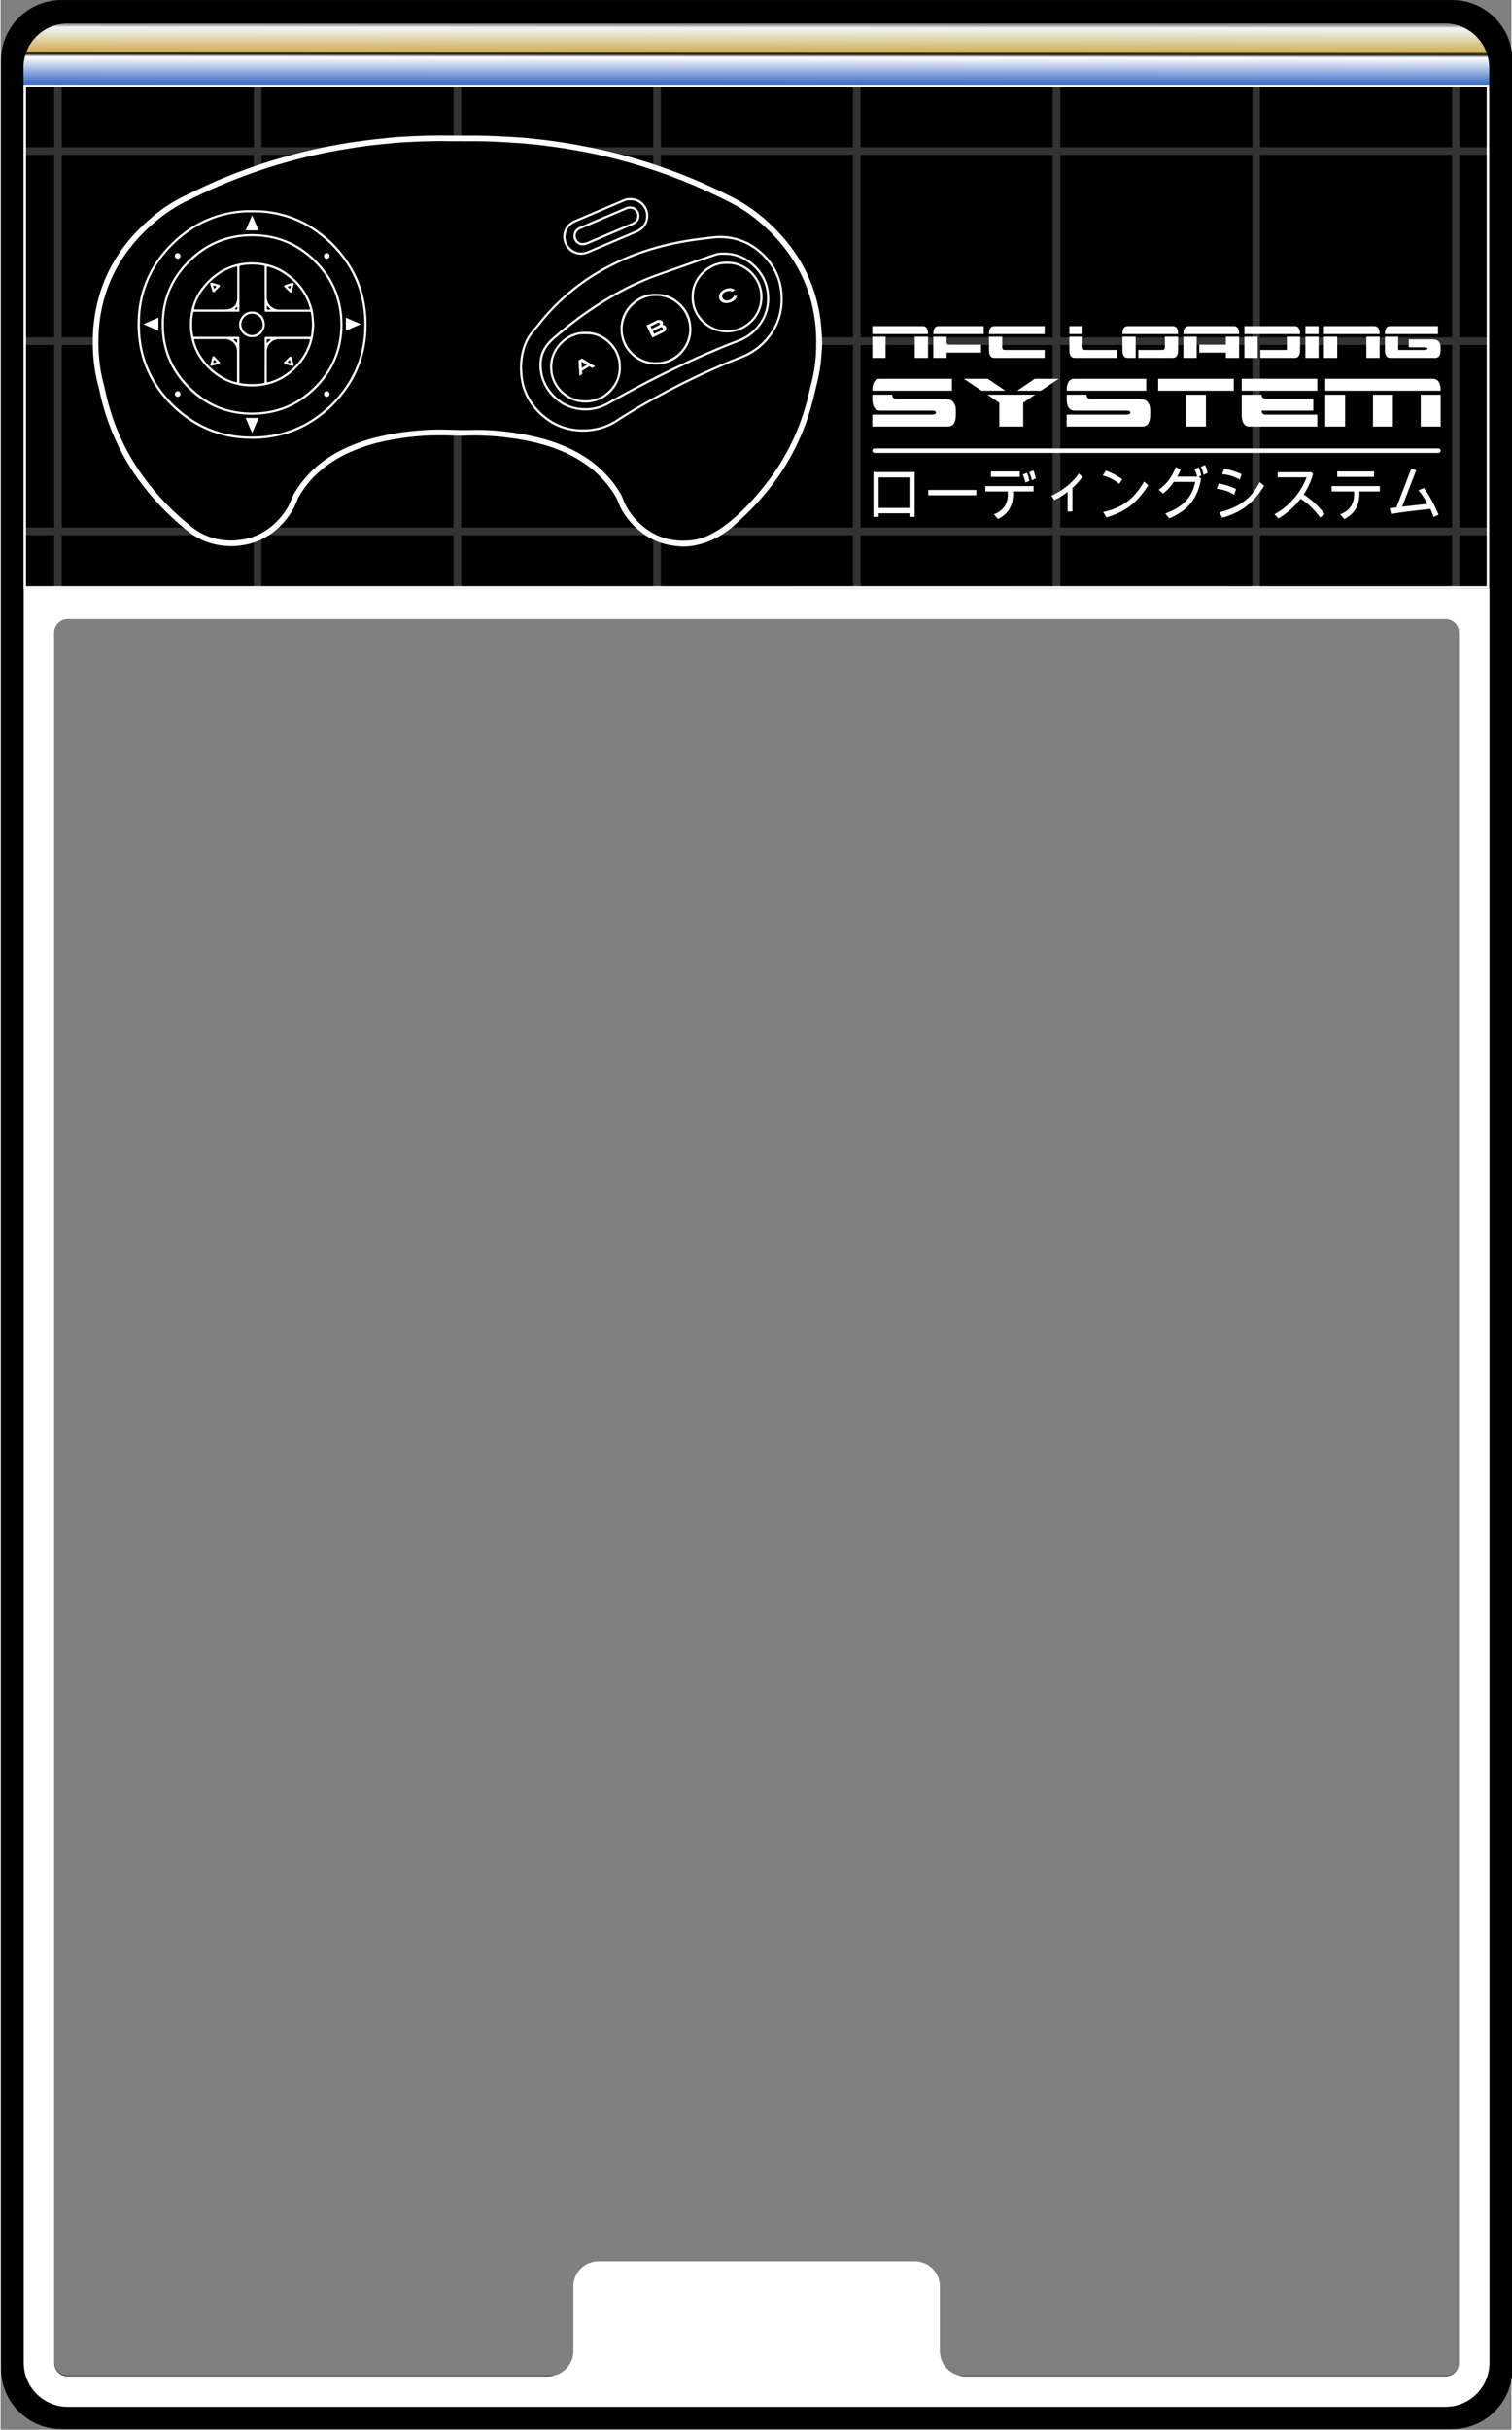 <?xml version="1.0" encoding="UTF-8" standalone="no"?>
<svg version="1.1" id="svg1" width="619" height="994" viewBox="0 0 197.904 318.048"
  xmlns:xlink="http://www.w3.org/1999/xlink" xmlns="http://www.w3.org/2000/svg" xmlns:svg="http://www.w3.org/2000/svg">
  <rect x="0" y="0" width="197.904" height="318.048" fill="#808080" stroke="none"/>
  <defs id="defs1">
    <linearGradient id="linearGradient2" x1="99.806" y1="311.868" x2="99.853" y2="298.581"
      gradientUnits="userSpaceOnUse">
      <stop style="stop-opacity:1;stop-color:#4875cb" offset="0" id="stop6" />
      <stop style="stop-opacity:1;stop-color:#ffffff" offset="0.431" id="stop7" />
      <stop style="stop-opacity:1;stop-color:#100f09" offset="0.487" id="stop8" />
      <stop style="stop-opacity:1;stop-color:#d2b059" offset="0.533" id="stop9" />
      <stop style="stop-opacity:1;stop-color:#eef7f7" offset="0.945" id="stop10" />
      <stop style="stop-opacity:1;stop-color:#8d8987" offset="1" id="stop11" />
    </linearGradient>
    <linearGradient xlink:href="#linearGradient11" id="linearGradient5" x1="59.654" y1="230.55" x2="59.658"
      y2="236.188" gradientUnits="userSpaceOnUse">
      <stop style="stop-opacity:1;stop-color:#4875cb" offset="0" id="stop6" />
      <stop style="stop-opacity:1;stop-color:#ffffff" offset="0.431" id="stop7" />
      <stop style="stop-opacity:1;stop-color:#100f09" offset="0.487" id="stop8" />
      <stop style="stop-opacity:1;stop-color:#d2b059" offset="0.533" id="stop9" />
      <stop style="stop-opacity:1;stop-color:#eef7f7" offset="0.945" id="stop10" />
      <stop style="stop-opacity:1;stop-color:#8d8987" offset="1" id="stop11" />
    </linearGradient>
  </defs>
  <path id="path1" style="fill:#000000;fill-rule:evenodd;stroke:none"
    d="M -142.595 5.941 C -145.874 5.941 -148.536 3.279 -148.536 -6.2250002e-06 L -148.536 -226.652 C -148.536 -229.931 -145.874 -232.595 -142.595 -232.595 L -5.941 -232.595 C -2.662 -232.595 0.001 -229.931 0.001 -226.652 L 0.001 -6.2250002e-06 C 0.001 3.279 -2.662 5.941 -5.941 5.941 L -142.595 5.941 z M -141.965 -54.785 L -6.571 -54.785 C -5.842 -54.785 -5.249 -55.375 -5.249 -56.105 L -5.249 -226.024 C -5.249 -226.754 -5.842 -227.345 -6.571 -227.345 L -141.965 -227.345 C -142.695 -227.345 -143.286 -226.754 -143.286 -226.024 L -143.286 -56.105 C -143.286 -55.375 -142.695 -54.785 -141.965 -54.785 z "
    transform="matrix(1.333,0,0,-1.333,198.048,7.922)" />
  <path id="path5"
    d="m 0,0 h 47.305 c 0.729,0 1.321,0.591 1.321,1.321 v 169.918 c 0,0.73 -0.592,1.321 -1.321,1.321 H -88.089 c -0.73,0 -1.321,-0.591 -1.321,-1.321 V 1.321 C -89.41,0.591 -88.819,0 -88.089,0 h 47.304 c 1.323,0.045 2.383,1.133 2.383,2.466 v 6.347 c 0,1.364 1.105,2.47 2.469,2.47 H -4.85 c 1.363,0 2.468,-1.105 2.468,-2.468 V 2.466 C -2.382,1.133 -1.322,0.045 0,0 M 51.626,1.321 C 51.626,-1.064 49.689,-3 47.305,-3 H -88.089 c -2.385,0 -4.321,1.936 -4.321,4.321 V 175.56 l 144.036,-0.027 z"
    style="fill:#ffffff;fill-rule:evenodd;stroke:none" transform="matrix(1.333,0,0,-1.333,126.214,311.048)" />
  <path id="gradient_bnd"
    d="m 6.58,236.286 c -2.39,0 -4.33,-1.94 -4.33,-4.33 v 0 -1.674 h 144.036 v 1.674 c 0,2.39 -1.94,4.33 -4.33,4.33 v 0 z"
    transform="matrix(1.333,0,0,-1.333,0,318.048)"
    style="fill:url(#linearGradient5);stroke:none;fill-opacity:1" />
  <path id="grid" style="fill:#333333;fill-rule:nonzero;stroke:none"
    transform="matrix(1.333,0,0,-1.333,0,318.048)"
    d="M 146.286,186.041 H 2.25 v 0.75 h 144.036 z m 0,18.674 H 2.25 v 0.75 h 144.036 z m 0,18.673 H 2.25 v 0.75 h 144.036 z m -2.903,-42.606 h -0.75 v 49.501 h 0.75 z m -19.624,0 h -0.75 v 49.501 h 0.75 z m -19.624,0 h -0.75 v 49.501 h 0.75 z m -19.625,0 h -0.75 v 49.501 h 0.75 z m -19.624,0 h -0.75 v 49.501 h 0.75 z m -19.624,0 h -0.75 v 49.501 h 0.75 z m -19.625,0 h -0.75 v 49.501 h 0.75 z m -19.624,0 h -0.75 v 49.501 h 0.75 z" />
  <path id="path34" d="M 146.286,230.282 H 2.25 v -49.501 h 144.036 z m -0.25,-49.25 H 2.5 v 49.001 h 143.536 z"
    style="fill:#ffffff;fill-rule:nonzero;stroke:none" transform="matrix(1.333,0,0,-1.333,0,318.048)" />
  <path
    d="m 0,0 v 0.002 c -0.059,0 -0.119,-0.001 -0.178,0.001 -0.853,0.023 -1.706,0.003 -2.559,-0.021 -0.152,-0.004 -0.304,-0.009 -0.455,-0.016 -0.423,-0.02 -0.846,-0.039 -1.268,-0.061 -0.277,-0.015 -0.555,-0.029 -0.831,-0.052 -0.349,-0.029 -0.698,-0.067 -1.046,-0.101 -0.441,-0.044 -0.882,-0.081 -1.322,-0.134 -0.59,-0.072 -1.18,-0.146 -1.768,-0.237 -0.763,-0.12 -1.525,-0.253 -2.286,-0.39 -0.968,-0.174 -1.929,-0.391 -2.885,-0.626 -0.866,-0.213 -1.724,-0.455 -2.578,-0.71 -1.343,-0.4 -2.666,-0.859 -3.972,-1.365 -1.171,-0.453 -2.325,-0.948 -3.458,-1.487 -0.454,-0.216 -0.904,-0.439 -1.357,-0.655 -1,-0.479 -1.93,-1.069 -2.799,-1.756 -0.592,-0.468 -1.149,-0.974 -1.679,-1.512 -0.828,-0.842 -1.56,-1.759 -2.183,-2.763 -0.567,-0.913 -1.029,-1.875 -1.378,-2.893 -0.404,-1.181 -0.658,-2.395 -0.762,-3.637 -0.09,-1.076 -0.087,-2.152 0.021,-3.228 0.082,-0.823 0.22,-1.636 0.441,-2.435 0.049,-0.178 0.09,-0.358 0.128,-0.539 0.315,-1.491 0.763,-2.941 1.368,-4.34 0.612,-1.419 1.36,-2.761 2.259,-4.019 0.742,-1.041 1.557,-2.021 2.446,-2.939 0.492,-0.509 1.005,-0.995 1.542,-1.456 0.356,-0.306 0.71,-0.615 1.082,-0.901 0.956,-0.738 2.044,-1.145 3.247,-1.249 0.503,-0.044 1.003,-0.032 1.504,0.034 0.414,0.056 0.821,0.135 1.217,0.269 0.792,0.269 1.5,0.683 2.129,1.235 0.877,0.769 1.538,1.686 1.933,2.788 0.033,0.093 0.077,0.183 0.125,0.269 0.07,0.127 0.147,0.251 0.225,0.374 0.627,0.984 1.391,1.844 2.306,2.571 0.802,0.637 1.675,1.156 2.607,1.575 1.039,0.468 2.112,0.837 3.227,1.079 0.316,0.069 0.632,0.14 0.949,0.202 0.545,0.105 1.093,0.195 1.645,0.257 0.44,0.049 0.88,0.096 1.321,0.134 0.323,0.027 0.647,0.042 0.971,0.057 0.64,0.029 1.282,0.028 1.923,0.003 0.33,-0.013 0.66,-0.032 0.991,-0.032 0.608,-10e-4 1.216,0.019 1.824,0.017 0.907,-0.003 1.811,-0.061 2.71,-0.171 0.847,-0.104 1.688,-0.242 2.522,-0.422 0.86,-0.185 1.705,-0.424 2.528,-0.734 1.157,-0.435 2.249,-0.99 3.245,-1.726 0.684,-0.505 1.299,-1.084 1.848,-1.732 0.385,-0.456 0.721,-0.946 1.021,-1.461 0.06,-0.102 0.11,-0.211 0.151,-0.322 0.124,-0.335 0.264,-0.662 0.444,-0.972 0.499,-0.859 1.156,-1.574 1.955,-2.161 0.958,-0.704 2.037,-1.083 3.219,-1.16 0.541,-0.036 1.082,-0.019 1.621,0.068 0.979,0.156 1.866,0.524 2.666,1.105 0.402,0.292 0.768,0.627 1.141,0.954 1.061,0.929 2.057,1.922 2.948,3.018 0.459,0.565 0.901,1.142 1.31,1.744 0.692,1.019 1.29,2.092 1.807,3.209 0.621,1.342 1.098,2.733 1.445,4.169 0.087,0.36 0.157,0.724 0.253,1.081 0.322,1.206 0.508,2.431 0.538,3.678 0.021,0.88 0.004,1.758 -0.112,2.633 -0.084,0.636 -0.195,1.265 -0.349,1.889 -0.387,1.56 -1.026,3.01 -1.9,4.358 -0.505,0.778 -1.078,1.503 -1.709,2.183 -0.509,0.548 -1.05,1.062 -1.624,1.542 -0.452,0.378 -0.923,0.729 -1.414,1.054 -0.59,0.392 -1.21,0.73 -1.845,1.044 -1.381,0.682 -2.78,1.325 -4.211,1.894 -0.817,0.324 -1.637,0.639 -2.47,0.92 -0.525,0.178 -1.053,0.35 -1.582,0.517 -0.989,0.313 -1.989,0.586 -2.995,0.839 -0.942,0.237 -1.89,0.448 -2.846,0.622 -0.643,0.118 -1.287,0.234 -1.933,0.335 -0.627,0.098 -1.256,0.18 -1.885,0.261 -0.439,0.056 -0.88,0.1 -1.32,0.144 -0.342,0.035 -0.685,0.066 -1.027,0.09 C 6.269,-0.157 5.722,-0.125 5.174,-0.09 5.062,-0.083 4.95,-0.079 4.838,-0.074 4.455,-0.055 4.072,-0.033 3.689,-0.019 3.378,-0.008 3.067,-0.005 2.757,-0.003 2.234,0 1.712,-0.001 1.19,0 0.793,0 0.397,0 0,0"
    style="fill:#010001;fill-rule:nonzero;stroke:none" transform="matrix(1.333,0,0,-1.333,59.012,18.25)"
    id="padbg" />
  <path id="padoutline" style="fill:#fffffe;fill-rule:nonzero;stroke:none"
    transform="matrix(1.333,0,0,-1.333,62.451,56.275)"
    d="m 0,0 h 0.089 c 0.904,-0.003 1.823,-0.061 2.73,-0.172 0.879,-0.108 1.733,-0.251 2.536,-0.425 0.918,-0.197 1.753,-0.44 2.553,-0.74 1.261,-0.475 2.336,-1.047 3.285,-1.749 0.686,-0.507 1.318,-1.099 1.876,-1.759 0.374,-0.442 0.714,-0.927 1.039,-1.484 0.061,-0.106 0.116,-0.223 0.163,-0.348 0.141,-0.382 0.278,-0.682 0.432,-0.947 0.475,-0.817 1.117,-1.527 1.908,-2.109 0.915,-0.673 1.969,-1.052 3.131,-1.128 0.559,-0.038 1.076,-0.016 1.584,0.066 2.516,0.401 5.13,3.146 6.651,5.017 0.52,0.641 0.933,1.192 1.301,1.732 0.665,0.98 1.269,2.052 1.793,3.186 0.604,1.304 1.086,2.696 1.435,4.138 0.035,0.147 0.068,0.295 0.101,0.443 0.047,0.215 0.095,0.429 0.153,0.641 0.325,1.217 0.504,2.441 0.532,3.639 0.023,1.029 -0.012,1.856 -0.111,2.606 -0.091,0.688 -0.203,1.3 -0.345,1.871 -0.376,1.515 -1.008,2.964 -1.879,4.307 -0.483,0.746 -1.052,1.472 -1.69,2.16 -0.502,0.541 -1.043,1.055 -1.609,1.529 -0.44,0.367 -0.91,0.718 -1.399,1.042 -0.525,0.348 -1.105,0.676 -1.827,1.033 -1.525,0.754 -2.899,1.371 -4.198,1.888 -0.674,0.268 -1.562,0.614 -2.461,0.918 -0.525,0.178 -1.051,0.349 -1.58,0.515 -0.885,0.281 -1.862,0.554 -2.985,0.837 -0.994,0.25 -1.921,0.453 -2.835,0.62 -0.642,0.117 -1.284,0.233 -1.929,0.334 -0.625,0.097 -1.253,0.18 -1.881,0.26 -0.418,0.054 -0.84,0.096 -1.26,0.139 l -0.055,0.005 c -0.34,0.034 -0.682,0.065 -1.022,0.089 -0.437,0.032 -0.873,0.059 -1.31,0.086 l -1.02,0.054 c -0.264,0.014 -0.528,0.028 -0.792,0.038 -0.309,0.011 -0.619,0.013 -0.927,0.015 -0.365,0.003 -0.731,0.003 -1.096,0.003 l -1.843,0.004 c -0.841,0.024 -1.685,0.003 -2.55,-0.021 -0.15,-0.004 -0.301,-0.009 -0.452,-0.016 -0.422,-0.02 -0.844,-0.039 -1.266,-0.061 L -7.105,28.252 C -7.356,28.239 -7.606,28.226 -7.856,28.205 -8.11,28.184 -8.363,28.158 -8.617,28.132 l -0.656,-0.065 c -0.315,-0.029 -0.63,-0.059 -0.945,-0.097 -0.567,-0.069 -1.171,-0.144 -1.762,-0.237 -0.762,-0.119 -1.522,-0.252 -2.282,-0.388 -0.861,-0.156 -1.774,-0.354 -2.875,-0.625 -0.772,-0.19 -1.589,-0.415 -2.571,-0.707 -1.279,-0.382 -2.611,-0.839 -3.959,-1.361 -1.184,-0.459 -2.344,-0.958 -3.446,-1.483 -0.254,-0.12 -0.507,-0.243 -0.76,-0.366 l -0.596,-0.288 c -0.961,-0.46 -1.892,-1.044 -2.767,-1.736 -0.569,-0.45 -1.128,-0.954 -1.663,-1.498 -0.835,-0.848 -1.562,-1.768 -2.161,-2.734 -0.566,-0.912 -1.024,-1.874 -1.361,-2.859 -0.398,-1.161 -0.652,-2.371 -0.755,-3.597 -0.09,-1.079 -0.083,-2.155 0.021,-3.196 0.088,-0.874 0.23,-1.662 0.436,-2.407 0.05,-0.182 0.093,-0.365 0.131,-0.55 0.318,-1.509 0.775,-2.959 1.357,-4.308 0.615,-1.424 1.37,-2.766 2.241,-3.988 0.738,-1.033 1.555,-2.015 2.43,-2.919 0.496,-0.513 1.012,-0.999 1.532,-1.446 l 0.126,-0.108 c 0.307,-0.264 0.625,-0.537 0.948,-0.787 0.913,-0.704 1.976,-1.112 3.16,-1.215 0.487,-0.043 0.98,-0.032 1.466,0.034 0.465,0.062 0.842,0.145 1.185,0.261 0.76,0.258 1.457,0.663 2.073,1.203 0.881,0.772 1.516,1.686 1.886,2.717 0.036,0.102 0.083,0.201 0.136,0.295 0.072,0.13 0.15,0.257 0.23,0.382 0.643,1.009 1.431,1.888 2.343,2.613 0.787,0.624 1.676,1.161 2.643,1.597 1.087,0.489 2.184,0.856 3.26,1.089 l 0.202,0.044 c 0.25,0.056 0.5,0.111 0.752,0.159 0.617,0.119 1.159,0.204 1.658,0.259 0.441,0.05 0.883,0.096 1.325,0.134 0.325,0.028 0.651,0.043 0.977,0.058 0.624,0.027 1.275,0.03 1.937,0.003 l 0.244,-0.01 C -1.941,-0.02 -1.405,-0.018 -0.871,-0.009 -0.581,-0.004 -0.291,0 0,0 m 20.225,-11.457 c -0.09,0 -0.18,0.004 -0.271,0.012 -0.462,0.043 -1.006,0.105 -1.532,0.243 -0.859,0.226 -1.644,0.617 -2.335,1.163 -0.605,0.479 -1.128,1.032 -1.554,1.643 -0.303,0.435 -0.528,0.858 -0.688,1.296 -0.14,0.383 -0.352,0.725 -0.542,1.01 -0.467,0.701 -1.033,1.354 -1.683,1.941 -0.457,0.412 -0.978,0.799 -1.549,1.15 -1.085,0.668 -2.282,1.183 -3.66,1.575 -0.739,0.21 -1.511,0.38 -2.36,0.52 -0.245,0.04 -0.49,0.071 -0.736,0.101 -0.186,0.023 -0.372,0.046 -0.558,0.074 -0.511,0.075 -1.022,0.109 -1.545,0.14 -0.747,0.045 -1.436,0.056 -2.106,0.04 l -0.255,-0.01 c -0.127,-0.005 -0.254,-0.011 -0.381,-0.013 -0.196,-0.001 -0.388,0 -0.582,0.006 -0.12,0.003 -0.241,0.007 -0.361,0.013 -0.183,0.007 -0.365,0.014 -0.548,0.016 l -0.077,0.001 c -0.512,0.003 -1.027,0.007 -1.543,-0.006 -0.375,-0.011 -0.787,-0.038 -1.295,-0.083 -0.558,-0.051 -0.986,-0.1 -1.389,-0.159 -0.539,-0.078 -1.075,-0.171 -1.593,-0.273 -0.706,-0.141 -1.345,-0.306 -1.955,-0.506 -1.256,-0.413 -2.231,-0.848 -3.069,-1.368 -0.928,-0.575 -1.68,-1.184 -2.3,-1.862 -0.535,-0.585 -0.966,-1.169 -1.316,-1.785 -0.051,-0.09 -0.091,-0.187 -0.129,-0.284 -0.152,-0.389 -0.367,-0.895 -0.681,-1.36 -0.678,-1.005 -1.462,-1.756 -2.395,-2.297 -0.715,-0.413 -1.499,-0.684 -2.331,-0.806 -0.472,-0.069 -0.889,-0.099 -1.274,-0.084 -1.49,0.045 -2.802,0.492 -3.899,1.326 -0.252,0.191 -0.513,0.403 -0.823,0.667 -0.729,0.623 -1.348,1.202 -1.895,1.771 -0.849,0.884 -1.632,1.821 -2.329,2.784 -1.16,1.603 -2.111,3.381 -2.827,5.285 -0.438,1.162 -0.783,2.361 -1.025,3.564 -0.025,0.127 -0.06,0.253 -0.095,0.378 l -0.055,0.209 c -0.157,0.618 -0.274,1.262 -0.358,1.969 -0.082,0.691 -0.12,1.375 -0.114,2.034 -0.006,0.621 0.019,1.198 0.078,1.764 0.102,0.975 0.272,1.868 0.518,2.732 0.311,1.091 0.731,2.119 1.246,3.056 0.544,0.987 1.186,1.909 1.911,2.741 0.549,0.63 1.167,1.242 1.888,1.871 0.754,0.658 1.569,1.242 2.424,1.736 0.317,0.183 0.626,0.347 0.921,0.49 0.786,0.381 1.572,0.761 2.365,1.124 1.13,0.518 2.39,1.028 3.853,1.557 1.094,0.396 2.169,0.745 3.196,1.037 l 0.17,0.049 c 0.421,0.119 0.842,0.239 1.265,0.349 1.203,0.313 2.28,0.56 3.294,0.754 0.741,0.143 1.72,0.325 2.724,0.466 0.634,0.089 1.268,0.164 1.904,0.24 l 0.125,0.015 c 0.441,0.052 0.883,0.098 1.325,0.14 0.384,0.035 0.768,0.069 1.152,0.091 1.814,0.106 3.477,0.147 5.087,0.116 0.381,-0.008 0.759,-0.005 1.139,-0.002 0.347,0.002 0.695,0.005 1.042,0.001 0.741,-0.01 1.47,-0.031 2.166,-0.061 0.711,-0.031 1.471,-0.075 2.32,-0.134 0.379,-0.027 0.758,-0.067 1.135,-0.108 L 5.752,28.571 C 6.121,28.532 6.49,28.489 6.858,28.443 7.187,28.402 7.517,28.359 7.845,28.309 L 8.179,28.257 C 8.703,28.176 9.226,28.095 9.748,28 c 0.709,-0.129 1.42,-0.275 2.084,-0.415 0.845,-0.177 1.738,-0.397 2.895,-0.713 0.964,-0.264 1.952,-0.568 3.02,-0.93 1.196,-0.404 2.416,-0.867 3.623,-1.374 0.991,-0.416 2.042,-0.9 3.214,-1.478 0.51,-0.252 1.176,-0.593 1.82,-1.006 0.697,-0.446 1.382,-0.968 2.038,-1.552 0.72,-0.641 1.394,-1.346 2.002,-2.097 1.055,-1.301 1.879,-2.74 2.45,-4.278 0.384,-1.039 0.653,-2.109 0.799,-3.181 0.076,-0.546 0.12,-1.002 0.141,-1.435 0.005,-0.093 0.013,-0.187 0.02,-0.28 C 33.86,9.191 33.866,9.12 33.871,9.049 33.893,8.744 33.892,8.425 33.868,8.077 L 33.86,7.966 C 33.82,7.396 33.779,6.808 33.698,6.229 33.619,5.663 33.5,5.071 33.325,4.367 33.274,4.162 33.226,3.957 33.177,3.751 33.128,3.546 33.078,3.34 33.027,3.134 32.715,1.863 32.351,0.741 31.913,-0.299 31.49,-1.304 31.048,-2.199 30.561,-3.035 29.851,-4.253 29.009,-5.433 28.06,-6.541 27.337,-7.383 26.549,-8.189 25.715,-8.935 l -0.052,-0.047 c -1.236,-1.229 -2.666,-2.065 -4.389,-2.38 l -0.169,-0.024 c -0.15,-0.022 -0.3,-0.043 -0.452,-0.053 -0.144,-0.009 -0.286,-0.018 -0.428,-0.018 M -14.518,3.522 c 0,-0.153 -0.124,-0.278 -0.278,-0.278 -0.153,0 -0.277,0.125 -0.277,0.278 0,0.153 0.124,0.278 0.277,0.278 0.154,0 0.278,-0.125 0.278,-0.278 m -14.652,0 c 0,-0.153 -0.124,-0.278 -0.278,-0.278 -0.153,0 -0.277,0.125 -0.277,0.278 0,0.153 0.124,0.278 0.277,0.278 0.154,0 0.278,-0.125 0.278,-0.278 M -14.518,17.087 c 0,-0.153 -0.124,-0.278 -0.278,-0.278 -0.153,0 -0.277,0.125 -0.277,0.278 0,0.153 0.124,0.278 0.277,0.278 0.154,0 0.278,-0.125 0.278,-0.278 m -14.652,0 c 0,-0.153 -0.124,-0.278 -0.278,-0.278 -0.153,0 -0.277,0.125 -0.277,0.278 0,0.153 0.124,0.278 0.277,0.278 0.154,0 0.278,-0.125 0.278,-0.278 m -3.651,-6.702 1.482,-0.642 V 11.027 Z m 21.381,0 -1.482,0.642 V 9.743 Z m -10.691,-10.691 0.642,1.482 h -1.284 z m 0,21.381 -0.642,-1.482 h 1.284 z M 23.785,12.87 c -0.067,0.182 -0.051,0.359 0.049,0.531 0.114,0.198 0.299,0.344 0.552,0.438 0.331,0.123 0.641,0.098 0.929,-0.073 l -0.238,-0.2 c -0.208,0.096 -0.416,0.103 -0.626,0.025 -0.153,-0.056 -0.264,-0.142 -0.331,-0.256 -0.067,-0.112 -0.078,-0.231 -0.033,-0.353 0.046,-0.125 0.133,-0.207 0.26,-0.249 0.129,-0.04 0.274,-0.031 0.438,0.029 0.205,0.076 0.35,0.218 0.436,0.426 l 0.307,-0.044 c -0.06,-0.154 -0.141,-0.279 -0.243,-0.378 -0.103,-0.098 -0.234,-0.177 -0.397,-0.237 -0.217,-0.08 -0.432,-0.098 -0.644,-0.056 -0.104,0.019 -0.196,0.065 -0.278,0.136 -0.082,0.069 -0.142,0.157 -0.181,0.261 m -6.409,-3.436 0.727,0.352 c 0.058,0.028 0.097,0.062 0.117,0.099 0.019,0.037 0.019,0.075 0,0.115 -0.021,0.043 -0.053,0.07 -0.097,0.081 -0.043,0.012 -0.092,0.004 -0.146,-0.022 l -0.732,-0.354 z m -0.242,0.5 0.726,0.352 c 0.034,0.016 0.056,0.04 0.068,0.075 0.012,0.034 0.01,0.068 -0.007,0.102 -0.016,0.033 -0.042,0.056 -0.076,0.065 -0.034,0.01 -0.071,0.007 -0.11,-0.012 l -0.714,-0.347 z m 0.063,-0.87 -0.577,1.194 1.004,0.486 c 0.067,0.032 0.137,0.05 0.209,0.054 0.072,0.005 0.139,-0.006 0.2,-0.031 0.082,-0.033 0.141,-0.088 0.178,-0.163 0.046,-0.096 0.043,-0.191 -0.009,-0.288 0.159,-0.006 0.267,-0.069 0.323,-0.186 0.049,-0.1 0.048,-0.202 -0.003,-0.305 -0.05,-0.104 -0.145,-0.19 -0.283,-0.256 z M 10.268,6.09 l 0.498,0.302 -0.531,0.313 z m -0.24,-0.778 -0.087,1.498 0.34,0.206 1.289,-0.767 -0.279,-0.169 -0.277,0.165 -0.725,-0.441 0.018,-0.323 z m -35.675,1.362 c -0.071,0.074 -0.116,0.164 -0.217,0.202 -0.06,-0.09 -0.075,-0.184 -0.094,-0.3 0.119,0.008 0.216,0.025 0.311,0.098 m -0.475,-0.386 c -0.091,-0.003 -0.13,0.04 -0.113,0.123 0.014,0.071 0.036,0.141 0.055,0.211 0.039,0.139 0.078,0.279 0.117,0.418 0.011,0.038 0.02,0.077 0.034,0.113 0.041,0.101 0.106,0.122 0.181,0.05 0.17,-0.165 0.337,-0.333 0.501,-0.505 0.077,-0.082 0.059,-0.171 -0.042,-0.203 -0.225,-0.072 -0.454,-0.135 -0.682,-0.201 -0.018,-0.006 -0.039,-0.004 -0.051,-0.006 M -18.443,13.855 c 0.087,0.081 0.105,0.134 0.098,0.307 -0.098,-0.031 -0.199,-0.032 -0.286,-0.109 0.052,-0.084 0.115,-0.146 0.188,-0.198 m 0.117,-0.389 c -0.059,0.041 -0.106,0.065 -0.142,0.1 -0.144,0.136 -0.284,0.276 -0.425,0.414 -0.014,0.014 -0.028,0.028 -0.041,0.043 -0.075,0.093 -0.062,0.153 0.042,0.201 0.03,0.014 0.061,0.026 0.092,0.035 0.177,0.054 0.353,0.108 0.529,0.161 0.032,0.009 0.064,0.017 0.097,0.022 0.103,0.016 0.154,-0.035 0.128,-0.136 -0.063,-0.242 -0.13,-0.483 -0.199,-0.723 -0.01,-0.035 -0.043,-0.064 -0.081,-0.117 m -7.63,0.722 c 0.003,-0.124 0.039,-0.219 0.093,-0.325 0.098,0.061 0.172,0.124 0.213,0.225 -0.085,0.074 -0.187,0.065 -0.306,0.1 m -0.166,0.276 c 0.009,-0.002 0.035,-0.003 0.06,-0.01 0.215,-0.061 0.431,-0.118 0.644,-0.185 0.145,-0.046 0.166,-0.12 0.063,-0.23 -0.152,-0.163 -0.315,-0.317 -0.474,-0.474 -0.018,-0.018 -0.043,-0.037 -0.066,-0.04 -0.029,-0.002 -0.07,0.003 -0.087,0.021 -0.03,0.033 -0.051,0.077 -0.065,0.12 -0.067,0.213 -0.131,0.427 -0.196,0.64 -0.003,0.013 -0.005,0.026 -0.007,0.039 -0.012,0.082 0.026,0.123 0.128,0.119 m 7.782,-7.925 c -0.006,0.059 -0.004,0.085 -0.011,0.108 -0.021,0.068 -0.045,0.134 -0.071,0.212 -0.108,-0.056 -0.174,-0.129 -0.241,-0.228 0.11,-0.031 0.202,-0.058 0.323,-0.092 m 0.167,-0.268 c -0.067,0.017 -0.144,0.036 -0.22,0.057 -0.139,0.037 -0.279,0.076 -0.418,0.115 -0.038,0.01 -0.077,0.019 -0.113,0.035 -0.082,0.036 -0.1,0.105 -0.047,0.175 0.011,0.016 0.025,0.03 0.039,0.044 0.149,0.149 0.298,0.297 0.448,0.445 0.014,0.014 0.029,0.027 0.044,0.039 0.066,0.049 0.122,0.036 0.158,-0.041 0.017,-0.036 0.031,-0.073 0.042,-0.111 0.06,-0.194 0.119,-0.39 0.178,-0.585 0.006,-0.018 0.013,-0.037 0.016,-0.056 0.011,-0.073 -0.043,-0.127 -0.127,-0.117 M -23.192,10.371 c -0.02,-0.593 0.543,-1.061 1.042,-1.059 0.496,0.002 1.051,0.399 1.052,1.042 10e-4,0.572 -0.458,1.043 -1.017,1.057 -0.621,0.016 -1.092,-0.535 -1.077,-1.04 m 1.031,-1.265 c -0.614,-0.036 -1.244,0.543 -1.247,1.249 -0.002,0.6 0.484,1.281 1.272,1.271 0.791,-0.009 1.254,-0.646 1.252,-1.266 -0.002,-0.744 -0.631,-1.294 -1.277,-1.254 M 24.529,16.298 c -0.433,0 -0.62,-0.024 -0.92,-0.114 -0.634,-0.188 -1.151,-0.552 -1.58,-1.048 -0.311,-0.361 -0.539,-0.768 -0.656,-1.231 -0.131,-0.52 -0.136,-1.048 -0.028,-1.572 0.132,-0.641 0.454,-1.179 0.924,-1.63 0.419,-0.4 0.899,-0.695 1.471,-0.819 0.993,-0.216 1.919,-0.07 2.747,0.545 0.591,0.439 0.996,1.014 1.203,1.724 0.107,0.366 0.125,0.741 0.104,1.119 -0.02,0.381 -0.103,0.746 -0.261,1.092 -0.269,0.593 -0.685,1.063 -1.224,1.425 -0.321,0.216 -0.672,0.363 -1.051,0.449 -0.241,0.055 -0.484,0.06 -0.729,0.06 m -3.473,-3.295 c -0.068,1.895 1.568,3.518 3.373,3.522 1.917,0.085 3.561,-1.48 3.595,-3.403 0.036,-1.95 -1.518,-3.491 -3.369,-3.55 -2.07,-0.065 -3.625,1.632 -3.599,3.431 m -10.436,-3.607 c -0.112,0 -0.225,0.002 -0.337,0 -0.219,-0.005 -0.433,-0.047 -0.641,-0.116 -0.708,-0.233 -1.266,-0.67 -1.703,-1.267 -0.379,-0.518 -0.554,-1.105 -0.573,-1.741 -0.014,-0.447 0.045,-0.885 0.215,-1.3 0.278,-0.682 0.735,-1.222 1.362,-1.604 0.757,-0.462 1.58,-0.576 2.441,-0.38 0.883,0.201 1.55,0.715 2.036,1.467 0.352,0.543 0.493,1.149 0.475,1.792 -0.015,0.529 -0.138,1.032 -0.406,1.494 -0.341,0.586 -0.813,1.035 -1.413,1.35 -0.236,0.124 -0.485,0.205 -0.746,0.259 -0.235,0.049 -0.472,0.046 -0.71,0.046 m 3.484,-3.223 c 0.049,-1.821 -1.453,-3.481 -3.458,-3.492 -2.066,-0.011 -3.525,1.711 -3.506,3.517 0.02,1.942 1.726,3.532 3.522,3.434 1.78,0.06 3.486,-1.533 3.442,-3.459 m 3.428,0.471 c 1.733,-0.053 3.292,1.408 3.291,3.253 -0.002,1.821 -1.576,3.342 -3.357,3.254 -1.556,0.031 -3.194,-1.379 -3.189,-3.258 0.006,-1.867 1.614,-3.309 3.255,-3.249 m -0.001,6.717 c 0.825,0.016 1.533,-0.221 2.149,-0.712 0.64,-0.51 1.087,-1.15 1.263,-1.959 0.19,-0.873 0.096,-1.715 -0.35,-2.493 -0.499,-0.87 -1.234,-1.451 -2.224,-1.684 -0.708,-0.167 -1.403,-0.119 -2.084,0.135 -0.598,0.222 -1.08,0.605 -1.477,1.098 -0.421,0.523 -0.65,1.122 -0.72,1.792 -0.197,1.867 1.051,3.159 2.178,3.602 0.417,0.164 0.851,0.239 1.265,0.221 M -23.618,12.089 c -0.082,-0.082 -0.151,-0.152 -0.225,-0.227 0.236,-0.077 0.269,-0.053 0.254,0.17 -10e-4,0.011 -0.011,0.022 -0.029,0.057 m 2.929,-3.194 c 0,-0.114 -0.001,-0.211 0,-0.308 10e-4,-0.017 0.011,-0.033 0.023,-0.069 0.123,0.127 0.236,0.244 0.376,0.388 -0.148,0.008 -0.26,0.014 -0.399,-0.011 m -3.304,0.009 c 0.133,-0.138 0.241,-0.249 0.363,-0.374 0.036,0.138 0.042,0.256 0,0.379 -0.114,0.015 -0.222,0.01 -0.363,-0.005 m 3.326,3.278 c -0.032,-0.156 -0.031,-0.219 0.004,-0.355 0.184,-0.028 0.242,-0.025 0.358,0.018 -0.116,0.115 -0.23,0.227 -0.345,0.34 -0.002,0.002 -0.011,-0.002 -0.017,-0.003 m -7.159,-3.275 c -0.006,-0.037 -0.012,-0.05 -0.01,-0.062 0.009,-0.045 0.018,-0.091 0.03,-0.135 0.155,-0.573 0.406,-1.103 0.745,-1.589 0.394,-0.568 0.863,-1.067 1.415,-1.487 0.569,-0.434 1.195,-0.754 1.884,-0.945 0.041,-0.011 0.086,-0.01 0.139,-0.015 0.005,0.059 0.011,0.104 0.011,0.149 0.001,0.932 0.001,1.864 0,2.796 0,0.079 0.003,0.159 -0.008,0.237 -0.012,0.091 -0.027,0.184 -0.058,0.27 -0.156,0.429 -0.616,0.808 -1.109,0.787 -0.046,-0.002 -0.093,0.001 -0.139,0.001 -0.899,0 -1.798,10e-4 -2.697,10e-4 -0.065,0 -0.13,-0.005 -0.203,-0.008 m 11.372,2.913 c 0.007,0.035 0.012,0.048 0.011,0.061 -10e-4,0.019 -0.004,0.039 -0.009,0.058 -0.159,0.549 -0.379,1.07 -0.694,1.549 -0.434,0.658 -0.975,1.215 -1.61,1.679 -0.544,0.398 -1.141,0.69 -1.793,0.863 -0.043,0.011 -0.086,0.035 -0.142,-0.015 v -0.165 c 0,-0.872 -0.001,-1.744 -0.001,-2.616 0,-0.093 -0.002,-0.186 0.004,-0.278 0.021,-0.348 0.165,-0.635 0.435,-0.857 0.233,-0.191 0.496,-0.29 0.802,-0.289 0.945,0.005 1.89,0.002 2.835,0.002 0.052,0 0.104,0.005 0.162,0.008 m -11.38,0.019 c 0.052,-0.006 0.091,-0.014 0.129,-0.014 0.766,-10e-4 1.532,-0.002 2.298,-0.002 0.185,0 0.37,0 0.555,0.002 0.179,0.002 0.357,0.015 0.529,0.068 0.315,0.096 0.546,0.285 0.654,0.607 0.055,0.164 0.078,0.334 0.079,0.506 0.002,0.977 10e-4,1.954 0,2.932 0,0.036 -0.011,0.072 -0.016,0.103 -0.027,0.004 -0.04,0.009 -0.053,0.007 -0.02,-0.001 -0.039,-0.005 -0.058,-0.01 -0.536,-0.155 -1.046,-0.368 -1.515,-0.671 -0.632,-0.409 -1.178,-0.913 -1.642,-1.506 -0.437,-0.558 -0.748,-1.18 -0.937,-1.863 -0.014,-0.048 -0.015,-0.1 -0.023,-0.159 m 11.386,-2.936 c -0.057,0.003 -0.114,0.008 -0.172,0.008 -0.879,0 -1.758,0 -2.637,-0.001 -0.086,0 -0.172,0 -0.258,-0.002 -0.688,-0.019 -1.186,-0.603 -1.176,-1.205 0.003,-0.166 -0.001,-0.331 -0.001,-0.496 0,-0.78 -0.001,-1.56 0,-2.34 0,-0.063 -0.015,-0.131 0.025,-0.189 0.323,0.011 1.169,0.374 1.571,0.63 0.866,0.554 1.573,1.265 2.096,2.153 0.271,0.462 0.546,1.177 0.552,1.442 m -6.939,-4.288 c 0.558,-0.159 2.001,-0.155 2.472,0.002 0.004,0.041 0.013,0.085 0.013,0.13 0.002,0.205 0.001,0.41 0.001,0.615 0,1.163 0,2.326 0.002,3.49 0,0.085 -0.015,0.172 0.024,0.253 0.075,0.044 0.156,0.03 0.234,0.03 1.335,0.002 2.671,0.002 4.006,0.004 0.085,0 0.172,-0.013 0.267,0.022 0.014,0.074 0.034,0.15 0.043,0.228 0.02,0.164 0.035,0.328 0.051,0.493 0.054,0.53 0.008,1.056 -0.073,1.579 -0.006,0.044 -0.027,0.085 -0.043,0.135 -0.094,0.001 -0.179,0.004 -0.264,0.004 -1.349,0 -2.697,-0.001 -4.046,-0.001 -0.058,0 -0.119,-0.016 -0.184,0.039 -0.024,0.11 -0.017,0.235 -0.017,0.359 -0.001,1.064 0,2.128 0,3.192 10e-4,0.265 10e-4,0.529 -0.001,0.794 0,0.043 -0.013,0.087 -0.018,0.126 -0.647,0.179 -1.911,0.174 -2.456,-0.014 -0.002,-0.066 -0.007,-0.137 -0.007,-0.209 v -2.974 c 0,-0.35 0.002,-0.701 0,-1.051 0,-0.078 0.008,-0.158 -0.024,-0.236 -0.081,-0.03 -0.16,-0.018 -0.238,-0.018 -1.355,-10e-4 -2.71,-10e-4 -4.066,-0.002 -0.058,0 -0.117,-0.005 -0.17,-0.008 -0.193,-0.469 -0.197,-1.93 -0.005,-2.443 0.034,-0.004 0.072,-0.011 0.111,-0.011 h 3.53 c 0.232,0 0.463,10e-4 0.694,0 0.052,0 0.108,0.006 0.16,-0.061 0.001,-0.351 0.002,-0.721 0.003,-1.09 0.001,-0.377 0.001,-0.754 0.001,-1.13 0,-0.37 -0.002,-0.741 -0.001,-1.111 0,-0.375 -0.004,-0.751 0.001,-1.136 m 7.36,5.721 c -0.02,-0.836 -0.17,-1.643 -0.502,-2.412 -0.248,-0.576 -0.587,-1.093 -1,-1.563 -0.721,-0.821 -1.584,-1.431 -2.625,-1.782 -0.544,-0.183 -1.102,-0.277 -1.672,-0.305 -0.684,-0.032 -1.358,0.035 -2.02,0.22 -0.782,0.219 -1.484,0.588 -2.112,1.1 -0.443,0.361 -0.831,0.774 -1.169,1.234 -0.493,0.671 -0.816,1.415 -0.986,2.23 -0.091,0.436 -0.138,0.877 -0.133,1.319 0.015,1.318 0.37,2.528 1.183,3.586 0.472,0.614 1.025,1.138 1.675,1.558 0.675,0.436 1.411,0.714 2.204,0.849 0.498,0.086 1,0.108 1.501,0.069 1.138,-0.088 2.186,-0.435 3.105,-1.128 0.869,-0.655 1.57,-1.45 2.017,-2.454 0.257,-0.577 0.427,-1.179 0.481,-1.81 0.021,-0.237 0.035,-0.474 0.053,-0.711 m 31.017,11.388 c -0.113,0.011 -0.224,-0.023 -0.335,-0.072 -0.248,-0.11 -0.497,-0.215 -0.746,-0.321 -1.246,-0.531 -2.491,-1.061 -3.737,-1.591 -0.054,-0.024 -0.109,-0.048 -0.16,-0.078 -0.294,-0.172 -0.411,-0.489 -0.32,-0.818 0.067,-0.246 0.356,-0.534 0.705,-0.493 0.104,0.012 0.208,0.036 0.308,0.067 0.094,0.029 0.185,0.071 0.276,0.11 1.403,0.599 2.806,1.198 4.208,1.797 0.043,0.018 0.087,0.033 0.127,0.055 0.219,0.123 0.371,0.296 0.399,0.556 0.044,0.408 -0.282,0.819 -0.725,0.788 m -5.538,-2.657 c 0.006,0.407 0.211,0.684 0.574,0.847 0.307,0.138 0.62,0.262 0.93,0.394 1.203,0.512 2.406,1.025 3.608,1.54 0.194,0.083 0.39,0.118 0.599,0.086 0.462,-0.07 0.74,-0.463 0.766,-0.841 0.028,-0.405 -0.162,-0.735 -0.535,-0.914 -0.209,-0.099 -0.424,-0.184 -0.637,-0.275 -1.287,-0.549 -2.576,-1.098 -3.863,-1.649 -0.197,-0.084 -0.397,-0.138 -0.614,-0.128 -0.439,0.022 -0.818,0.422 -0.828,0.841 -10e-4,0.033 0,0.066 0,0.099 M 28.463,12.87 c 0.011,0.741 -0.139,1.405 -0.469,2.025 -0.316,0.593 -0.753,1.082 -1.287,1.487 -0.52,0.395 -1.101,0.649 -1.744,0.763 -0.307,0.055 -0.618,0.058 -0.929,0.056 -0.213,-0.001 -0.42,-0.036 -0.623,-0.1 -0.088,-0.028 -0.176,-0.057 -0.263,-0.087 -1.583,-0.554 -3.167,-1.108 -4.749,-1.664 -0.548,-0.192 -1.097,-0.383 -1.636,-0.603 -1.643,-0.673 -3.204,-1.503 -4.702,-2.454 -1.027,-0.652 -2.019,-1.356 -2.969,-2.116 -0.465,-0.371 -0.922,-0.752 -1.38,-1.131 -0.234,-0.194 -0.454,-0.404 -0.652,-0.636 -0.334,-0.395 -0.571,-0.84 -0.677,-1.35 -0.065,-0.313 -0.077,-0.629 -0.055,-0.947 0.035,-0.498 0.138,-0.979 0.348,-1.436 0.192,-0.418 0.444,-0.793 0.755,-1.132 0.385,-0.419 0.827,-0.759 1.337,-1.011 0.48,-0.237 0.994,-0.359 1.525,-0.394 0.858,-0.057 1.67,0.109 2.427,0.525 0.792,0.436 1.586,0.872 2.381,1.305 1.962,1.067 3.961,2.06 5.994,2.984 1.498,0.68 3.009,1.329 4.547,1.913 0.565,0.215 1.063,0.531 1.497,0.948 0.494,0.473 0.873,1.025 1.099,1.674 0.159,0.46 0.239,0.934 0.225,1.381 m 0.227,0.036 c -0.012,-0.824 -0.203,-1.599 -0.641,-2.301 -0.567,-0.908 -1.34,-1.575 -2.35,-1.952 -0.96,-0.357 -1.902,-0.759 -2.844,-1.159 -0.883,-0.373 -1.752,-0.775 -2.62,-1.179 -0.802,-0.375 -1.602,-0.754 -2.389,-1.159 -0.664,-0.342 -1.334,-0.671 -1.993,-1.022 -0.868,-0.464 -1.728,-0.943 -2.591,-1.415 -0.163,-0.089 -0.323,-0.182 -0.485,-0.27 -0.464,-0.252 -0.957,-0.405 -1.479,-0.488 -0.874,-0.139 -1.71,-0.008 -2.521,0.326 -0.258,0.106 -0.496,0.249 -0.722,0.411 -0.768,0.547 -1.341,1.25 -1.678,2.134 -0.254,0.667 -0.327,1.361 -0.243,2.067 0.062,0.514 0.267,0.979 0.564,1.402 0.202,0.289 0.443,0.542 0.709,0.772 1.039,0.902 2.114,1.758 3.244,2.543 1.45,1.009 2.958,1.922 4.557,2.679 0.83,0.393 1.676,0.749 2.543,1.054 1.315,0.463 2.627,0.929 3.942,1.391 0.542,0.19 1.088,0.371 1.631,0.557 0.214,0.074 0.435,0.107 0.661,0.116 0.546,0.02 1.081,-0.031 1.604,-0.202 0.456,-0.15 0.875,-0.37 1.259,-0.657 0.483,-0.359 0.884,-0.795 1.197,-1.308 0.362,-0.591 0.567,-1.234 0.621,-1.925 0.011,-0.138 0.016,-0.277 0.024,-0.415 M -22.002,19.015 c -0.779,-0.001 -1.222,-0.039 -1.84,-0.156 -1.261,-0.239 -2.404,-0.748 -3.431,-1.518 -0.445,-0.335 -0.849,-0.714 -1.234,-1.116 -0.593,-0.62 -1.082,-1.315 -1.461,-2.086 -0.532,-1.084 -0.795,-2.235 -0.833,-3.44 -0.019,-0.602 0.016,-1.202 0.106,-1.798 0.148,-0.971 0.466,-1.883 0.95,-2.736 0.646,-1.138 1.521,-2.074 2.567,-2.853 1.244,-0.928 2.65,-1.436 4.193,-1.575 0.695,-0.062 1.388,-0.044 2.077,0.048 1.188,0.159 2.299,0.538 3.316,1.181 0.85,0.539 1.592,1.199 2.23,1.977 0.473,0.575 0.87,1.197 1.174,1.877 0.451,1.007 0.676,2.068 0.721,3.168 0.031,0.777 -0.04,1.545 -0.205,2.304 -0.203,0.938 -0.551,1.821 -1.075,2.627 -0.846,1.304 -1.941,2.348 -3.304,3.102 -0.628,0.348 -1.295,0.599 -1.993,0.761 -0.691,0.161 -1.394,0.231 -1.958,0.233 m 8.753,-8.681 c 0.003,-1.206 -0.222,-2.366 -0.693,-3.476 -0.238,-0.562 -0.54,-1.089 -0.895,-1.585 -0.336,-0.468 -0.707,-0.908 -1.124,-1.306 -0.847,-0.805 -1.797,-1.454 -2.89,-1.881 -0.574,-0.224 -1.166,-0.383 -1.775,-0.481 -0.656,-0.106 -1.315,-0.137 -1.977,-0.11 -0.722,0.03 -1.43,0.152 -2.126,0.353 -1.117,0.321 -2.114,0.869 -3.004,1.606 -0.908,0.753 -1.674,1.632 -2.246,2.671 -0.417,0.758 -0.705,1.563 -0.874,2.412 -0.14,0.705 -0.176,1.415 -0.162,2.131 0.014,0.684 0.109,1.355 0.281,2.017 0.266,1.023 0.715,1.959 1.34,2.81 0.579,0.788 1.26,1.479 2.046,2.062 1.041,0.771 2.202,1.275 3.477,1.516 0.83,0.157 1.667,0.185 2.508,0.126 0.776,-0.055 1.53,-0.213 2.262,-0.474 0.899,-0.321 1.719,-0.783 2.461,-1.382 0.771,-0.623 1.439,-1.342 1.988,-2.169 0.676,-1.019 1.095,-2.136 1.29,-3.34 0.081,-0.496 0.105,-0.998 0.113,-1.5 m 28.277,12.22 c -0.218,0.01 -0.434,-0.041 -0.643,-0.133 -0.242,-0.107 -0.485,-0.209 -0.728,-0.313 -1.342,-0.573 -2.681,-1.152 -4.027,-1.716 -0.498,-0.209 -0.974,-0.727 -0.968,-1.457 0.006,-0.706 0.499,-1.227 0.999,-1.417 0.404,-0.154 0.803,-0.123 1.196,0.044 1.482,0.63 2.965,1.261 4.447,1.892 0.139,0.06 0.282,0.114 0.416,0.186 0.659,0.353 0.972,0.966 0.831,1.701 -0.12,0.631 -0.733,1.234 -1.523,1.213 m -0.042,0.213 c 0.765,0.008 1.278,-0.326 1.608,-0.925 0.441,-0.8 0.178,-1.907 -0.76,-2.388 -0.205,-0.105 -0.422,-0.188 -0.634,-0.278 -1.246,-0.53 -2.492,-1.058 -3.737,-1.588 -0.188,-0.08 -0.374,-0.167 -0.563,-0.244 -1.085,-0.446 -2.176,0.213 -2.404,1.191 -0.234,1.004 0.336,1.754 1.027,2.046 0.548,0.231 1.094,0.464 1.641,0.697 0.893,0.381 1.785,0.762 2.677,1.143 0.146,0.062 0.295,0.118 0.437,0.188 0.243,0.118 0.5,0.164 0.708,0.158 M 4.393,6.087 c 0.02,-0.283 0.033,-0.567 0.062,-0.85 0.076,-0.732 0.295,-1.421 0.657,-2.062 0.448,-0.795 1.043,-1.459 1.777,-2.002 0.681,-0.502 1.432,-0.844 2.263,-1.006 0.721,-0.14 1.446,-0.153 2.171,-0.049 0.89,0.128 1.712,0.439 2.45,0.958 0.076,0.054 0.154,0.104 0.232,0.153 0.898,0.571 1.814,1.113 2.74,1.636 1.624,0.916 3.277,1.774 4.964,2.568 1.172,0.551 2.358,1.071 3.559,1.555 0.307,0.124 0.617,0.237 0.92,0.369 0.869,0.379 1.601,0.945 2.215,1.665 0.42,0.491 0.762,1.031 0.996,1.634 0.414,1.069 0.495,2.171 0.306,3.295 -0.154,0.91 -0.516,1.731 -1.077,2.464 -0.29,0.38 -0.616,0.724 -0.982,1.032 -0.588,0.497 -1.241,0.872 -1.975,1.108 -0.501,0.161 -1.014,0.248 -1.538,0.27 -0.29,0.012 -0.581,0.015 -0.871,-0.02 -0.407,-0.049 -0.814,-0.096 -1.22,-0.146 -0.696,-0.085 -1.388,-0.19 -2.076,-0.321 -1.574,-0.301 -3.114,-0.721 -4.61,-1.297 -1.511,-0.58 -2.943,-1.313 -4.298,-2.198 -0.72,-0.471 -1.401,-0.994 -2.058,-1.55 -1.079,-0.912 -2.051,-1.926 -2.92,-3.04 -0.151,-0.193 -0.305,-0.382 -0.467,-0.565 -0.477,-0.541 -0.799,-1.162 -0.99,-1.855 -0.156,-0.571 -0.218,-1.154 -0.23,-1.746 M 23.816,19.063 c 0.92,-0.01 1.8,-0.187 2.634,-0.579 0.549,-0.257 1.045,-0.596 1.494,-1 0.631,-0.568 1.142,-1.229 1.504,-1.999 0.304,-0.646 0.484,-1.326 0.538,-2.039 0.061,-0.79 0.007,-1.57 -0.215,-2.336 -0.21,-0.726 -0.549,-1.386 -1.008,-1.985 -0.592,-0.773 -1.317,-1.389 -2.188,-1.826 -0.265,-0.133 -0.544,-0.241 -0.82,-0.349 -1.607,-0.628 -3.181,-1.33 -4.733,-2.083 -1.457,-0.707 -2.888,-1.463 -4.299,-2.258 -0.91,-0.512 -1.806,-1.048 -2.684,-1.613 -0.106,-0.068 -0.206,-0.144 -0.312,-0.211 -0.78,-0.502 -1.636,-0.795 -2.555,-0.908 -0.816,-0.101 -1.624,-0.041 -2.42,0.16 -0.752,0.191 -1.436,0.531 -2.054,0.999 -0.628,0.475 -1.164,1.038 -1.586,1.704 -0.519,0.818 -0.82,1.712 -0.894,2.68 -0.009,0.112 -0.023,0.224 -0.027,0.336 -0.027,0.818 0.054,1.623 0.311,2.405 0.222,0.676 0.569,1.276 1.063,1.791 0.123,0.128 0.229,0.274 0.338,0.414 0.916,1.18 1.949,2.244 3.091,3.206 1.29,1.088 2.696,1.997 4.202,2.752 1.434,0.72 2.929,1.279 4.474,1.707 0.879,0.243 1.769,0.44 2.667,0.599 0.67,0.118 1.344,0.211 2.021,0.285 0.197,0.022 0.392,0.059 0.589,0.078 0.29,0.029 0.58,0.047 0.869,0.07 M -11.1,10.394 c -0.011,0.619 -0.057,1.304 -0.178,1.983 -0.215,1.215 -0.621,2.36 -1.242,3.428 -0.838,1.44 -1.956,2.624 -3.297,3.6 -1.097,0.8 -2.312,1.352 -3.633,1.668 -0.82,0.196 -1.651,0.3 -2.494,0.293 -0.179,-10e-4 -0.357,-0.004 -0.536,0.001 -0.418,0.011 -0.832,-0.039 -1.244,-0.092 -0.643,-0.084 -1.276,-0.223 -1.891,-0.43 -0.88,-0.297 -1.715,-0.688 -2.491,-1.203 -1.112,-0.739 -2.071,-1.64 -2.889,-2.691 -0.634,-0.813 -1.132,-1.705 -1.492,-2.672 -0.417,-1.118 -0.642,-2.274 -0.668,-3.467 -0.017,-0.761 0.002,-1.52 0.121,-2.274 0.144,-0.912 0.398,-1.792 0.771,-2.636 0.393,-0.888 0.907,-1.7 1.526,-2.448 0.584,-0.706 1.238,-1.338 1.963,-1.897 1.2,-0.925 2.532,-1.573 4.01,-1.919 0.716,-0.167 1.443,-0.261 2.178,-0.285 0.814,-0.026 1.625,0.02 2.429,0.156 0.918,0.155 1.8,0.425 2.644,0.813 1.098,0.505 2.066,1.199 2.947,2.021 0.465,0.434 0.882,0.912 1.272,1.413 0.946,1.214 1.578,2.575 1.923,4.072 0.189,0.821 0.264,1.656 0.271,2.566 m -10.836,-11.266 c -1.125,0.001 -2.03,0.092 -2.922,0.306 -1.293,0.31 -2.487,0.842 -3.581,1.597 -0.65,0.449 -1.251,0.955 -1.798,1.523 -0.891,0.926 -1.633,1.957 -2.171,3.129 -0.351,0.767 -0.608,1.564 -0.767,2.391 -0.186,0.965 -0.247,1.94 -0.198,2.921 0.047,0.954 0.202,1.892 0.491,2.804 0.496,1.563 1.319,2.934 2.436,4.132 0.812,0.872 1.717,1.627 2.752,2.22 1.006,0.576 2.074,0.987 3.212,1.215 0.682,0.137 1.37,0.22 2.066,0.217 0.403,-0.001 0.807,-0.004 1.21,-0.022 0.256,-0.011 0.513,-0.047 0.768,-0.082 0.557,-0.078 1.106,-0.195 1.644,-0.359 1.038,-0.317 2.008,-0.776 2.903,-1.391 1.335,-0.918 2.443,-2.059 3.32,-3.421 0.75,-1.164 1.24,-2.432 1.489,-3.794 0.173,-0.948 0.231,-1.903 0.178,-2.863 -0.066,-1.182 -0.304,-2.33 -0.739,-3.434 -0.351,-0.891 -0.82,-1.716 -1.393,-2.482 -0.892,-1.193 -1.962,-2.196 -3.227,-2.986 -0.85,-0.532 -1.759,-0.937 -2.728,-1.204 -0.479,-0.132 -0.964,-0.229 -1.454,-0.303 -0.563,-0.084 -1.131,-0.109 -1.491,-0.114" />
  <path id="NFC_LOADING" style="fill:#ffffff;fill-rule:evenodd;stroke:none"
    d="M 85.664 206.573 L 85.664 205.792 L 91.137 205.792 C 91.137 206.312 90.962 206.573 90.615 206.573 L 85.664 206.573 z M 92.178 206.573 C 91.831 206.573 91.657 206.312 91.657 205.791 L 96.608 205.791 L 96.608 206.573 L 92.178 206.573 z M 97.649 206.573 C 97.302 206.573 97.129 206.312 97.129 205.792 L 102.601 205.792 L 102.601 206.573 L 97.649 206.573 z M 105.028 206.573 L 105.028 205.791 L 106.33 205.791 L 106.33 206.573 L 105.028 206.573 z M 110.761 206.573 C 110.413 206.573 110.238 206.312 110.238 205.791 L 115.711 205.791 C 115.711 206.312 115.538 206.573 115.191 206.573 L 110.761 206.573 z M 116.754 206.573 C 116.406 206.573 116.232 206.312 116.232 205.791 L 121.705 205.791 C 121.705 206.312 121.531 206.573 121.184 206.573 L 116.754 206.573 z M 122.227 206.573 L 122.227 205.791 L 127.698 205.791 C 127.698 206.312 127.525 206.573 127.178 206.573 L 122.227 206.573 z M 128.219 206.573 L 128.219 205.791 L 129.521 205.791 L 129.521 206.573 L 128.219 206.573 z M 130.043 206.573 L 130.043 205.792 L 135.516 205.792 C 135.516 206.312 135.341 206.573 134.994 206.573 L 130.043 206.573 z M 136.557 206.573 C 136.21 206.573 136.036 206.312 136.036 205.792 L 141.249 205.792 L 141.249 206.573 L 136.557 206.573 z M 85.664 205.532 L 85.664 203.447 L 86.966 203.447 L 86.966 205.532 L 85.664 205.532 z M 89.833 205.532 L 89.833 203.447 L 91.137 203.447 L 91.137 205.532 L 89.833 205.532 z M 97.129 205.532 L 97.129 204.228 C 97.129 203.707 97.302 203.446 97.649 203.446 L 102.601 203.446 L 102.601 204.228 L 98.692 204.228 C 98.518 204.228 98.432 204.316 98.432 204.489 L 98.432 205.532 L 97.129 205.532 z M 128.219 205.532 L 128.219 203.447 L 129.521 203.447 L 129.521 205.532 L 128.219 205.532 z M 130.043 205.532 L 130.043 203.447 L 131.347 203.447 L 131.347 205.532 L 130.043 205.532 z M 134.212 205.532 L 134.212 203.447 L 135.516 203.447 L 135.516 205.532 L 134.212 205.532 z M 136.036 205.532 L 136.036 204.228 C 136.036 203.707 136.21 203.446 136.557 203.446 L 140.987 203.446 C 141.334 203.446 141.508 203.707 141.508 204.228 L 141.508 204.489 C 141.508 205.011 141.248 205.269 140.726 205.269 L 138.381 205.269 L 138.381 204.489 L 139.944 204.489 C 140.119 204.489 140.205 204.445 140.205 204.358 C 140.205 204.271 140.119 204.228 139.944 204.228 L 137.339 204.228 L 137.339 205.532 L 136.036 205.532 z M 91.657 205.53 L 91.657 203.446 L 92.96 203.446 L 92.96 203.967 L 96.347 203.967 L 96.347 204.749 L 93.221 204.749 C 93.047 204.749 92.96 204.836 92.96 205.01 L 92.96 205.53 L 91.657 205.53 z M 105.028 205.53 L 105.028 204.228 C 105.028 203.706 105.201 203.446 105.549 203.446 L 109.718 203.446 L 109.718 204.228 L 106.591 204.228 C 106.418 204.228 106.33 204.316 106.33 204.489 L 106.33 205.53 L 105.028 205.53 z M 110.238 205.53 L 110.238 204.228 C 110.238 203.706 110.413 203.446 110.761 203.446 L 111.542 203.446 L 111.542 205.53 L 110.238 205.53 z M 114.409 205.53 L 114.409 204.489 C 114.409 204.316 114.322 204.228 114.148 204.228 L 111.803 204.228 L 111.803 203.446 L 115.191 203.446 C 115.538 203.446 115.711 203.706 115.711 204.228 L 115.711 205.53 L 114.409 205.53 z M 116.232 205.53 L 116.232 203.446 L 117.536 203.446 L 117.536 205.53 L 116.232 205.53 z M 120.401 205.53 L 120.401 204.749 L 117.795 204.749 L 117.795 203.967 L 120.401 203.967 L 120.401 203.446 L 121.705 203.446 L 121.705 205.53 L 120.401 205.53 z M 122.227 205.53 L 122.227 203.446 L 123.529 203.446 L 123.529 205.53 L 122.227 205.53 z M 126.396 205.53 L 126.396 204.228 L 123.79 204.228 L 123.79 203.446 L 127.178 203.446 C 127.525 203.446 127.698 203.706 127.698 204.228 L 127.698 205.53 L 126.396 205.53 z M 121.963 201.401 L 121.963 200.227 L 129.391 200.227 L 129.391 201.401 L 121.963 201.401 z M 86.445 201.399 C 85.923 201.399 85.663 201.009 85.663 200.227 L 93.482 200.227 L 93.482 201.399 L 86.445 201.399 z M 94.654 201.399 L 96.397 200.227 L 98.736 200.227 L 97 201.399 L 94.654 201.399 z M 101.635 201.399 L 99.898 200.227 L 102.237 200.227 L 103.98 201.399 L 101.635 201.399 z M 105.545 201.399 C 105.023 201.399 104.763 201.009 104.763 200.227 L 112.581 200.227 L 112.581 201.399 L 105.545 201.399 z M 113.752 201.399 L 113.752 200.227 L 121.181 200.227 L 121.181 201.399 L 113.752 201.399 z M 130.172 201.399 L 130.172 200.227 L 141.51 200.227 C 141.51 201.008 141.248 201.399 140.728 201.399 L 130.172 201.399 z M 85.663 199.836 L 85.663 199.445 C 85.663 198.663 85.923 198.272 86.445 198.272 L 91.526 198.272 C 91.787 198.272 91.917 198.207 91.917 198.077 C 91.917 197.946 91.787 197.881 91.526 197.881 L 85.663 197.881 L 85.663 196.709 L 93.091 196.709 C 93.612 196.709 93.872 197.099 93.872 197.881 L 93.872 198.272 C 93.872 199.054 93.481 199.445 92.698 199.445 L 88.008 199.445 C 87.747 199.445 87.617 199.575 87.617 199.836 L 85.663 199.836 z M 96.977 199.836 L 98.145 199.048 L 98.145 196.707 L 100.49 196.707 L 100.49 199.048 L 101.657 199.836 L 96.977 199.836 z M 104.763 199.836 L 104.763 199.445 C 104.763 198.663 105.023 198.272 105.545 198.272 L 110.626 198.272 C 110.887 198.272 111.018 198.207 111.018 198.077 C 111.018 197.946 110.887 197.881 110.626 197.881 L 104.763 197.881 L 104.763 196.709 L 112.191 196.709 C 112.712 196.709 112.972 197.099 112.972 197.881 L 112.972 198.272 C 112.972 199.054 112.581 199.445 111.798 199.445 L 107.108 199.445 C 106.847 199.445 106.717 199.575 106.717 199.836 L 104.763 199.836 z M 116.489 199.835 L 116.489 196.707 L 118.444 196.707 L 118.444 199.835 L 116.489 199.835 z M 121.963 199.835 L 121.963 197.881 C 121.963 197.099 122.223 196.707 122.745 196.707 L 129.391 196.707 L 129.391 197.881 L 124.31 197.881 C 124.049 197.881 123.917 198.011 123.917 198.272 L 128.999 198.272 L 128.999 199.445 L 124.31 199.445 C 124.049 199.445 123.917 199.575 123.917 199.835 L 121.963 199.835 z M 130.172 199.835 L 130.172 196.707 L 132.126 196.707 L 132.126 199.835 L 130.172 199.835 z M 134.864 199.835 L 134.864 196.707 L 136.818 196.707 L 136.818 199.835 L 134.864 199.835 z M 139.556 199.835 L 139.556 196.707 L 141.51 196.707 L 141.51 199.835 L 139.556 199.835 z M 85.881 194.554 C 85.76 194.554 85.663 194.455 85.663 194.334 C 85.663 194.213 85.76 194.116 85.881 194.116 L 141.29 194.116 C 141.411 194.116 141.51 194.213 141.51 194.334 C 141.51 194.455 141.411 194.554 141.29 194.554 L 85.881 194.554 z M 118.361 192.935 L 117.948 192.758 C 118.059 192.56 118.149 192.3 118.22 191.977 L 118.61 192.144 C 118.549 192.458 118.466 192.722 118.361 192.935 z M 115.481 192.729 C 115.127 191.766 114.568 191.026 113.808 190.507 L 114.22 190.133 C 114.571 190.365 114.927 190.743 115.286 191.27 L 117.397 191.27 C 117.236 190.497 116.916 189.862 116.438 189.363 C 115.959 188.864 115.297 188.466 114.453 188.172 L 114.844 187.682 C 115.771 188.079 116.484 188.591 116.984 189.219 C 117.484 189.847 117.811 190.633 117.964 191.576 L 117.749 191.794 L 117.981 191.911 C 117.92 192.225 117.837 192.488 117.732 192.701 L 117.316 192.524 C 117.42 192.34 117.507 192.096 117.579 191.794 L 115.622 191.794 C 115.745 191.999 115.862 192.229 115.969 192.484 L 115.481 192.729 z M 138.637 192.601 L 137.161 188.759 L 136.51 188.684 L 136.646 188.118 C 137.312 188.251 138.598 188.416 140.503 188.614 C 140.638 188.333 140.74 188.072 140.808 187.828 L 141.312 188.044 C 140.847 189.144 140.361 190.021 139.855 190.675 L 139.329 190.441 C 139.599 190.165 139.892 189.725 140.208 189.117 L 137.729 188.835 L 139.107 192.412 L 138.637 192.601 z M 120.227 192.584 L 120.044 192.039 C 120.699 191.971 121.275 191.791 121.77 191.498 L 121.953 192.029 C 121.53 192.244 120.954 192.428 120.227 192.584 z M 101.481 192.396 L 101.07 192.222 C 101.182 192.022 101.273 191.761 101.341 191.438 L 101.733 191.61 C 101.67 191.922 101.586 192.183 101.481 192.396 z M 108.618 192.379 L 108.305 191.9 C 108.926 191.744 109.465 191.468 109.922 191.071 L 110.228 191.526 C 109.809 191.851 109.272 192.136 108.618 192.379 z M 97.32 192.3 L 97.32 191.772 L 100.156 191.772 L 100.156 192.3 L 97.32 192.3 z M 131.348 192.3 L 131.348 191.772 L 134.966 191.772 L 134.966 192.3 L 131.348 192.3 z M 85.772 192.24 L 85.772 187.839 L 86.285 187.839 L 86.285 188.189 L 89.312 188.189 L 89.312 187.839 L 89.824 187.839 L 89.824 192.24 L 85.772 192.24 z M 128.82 192.228 L 125.498 192.222 L 125.498 191.721 L 128.338 191.721 C 128.033 190.936 127.609 190.232 127.065 189.609 C 126.522 188.986 125.893 188.48 125.178 188.094 L 125.574 187.675 C 126.435 188.206 127.16 188.853 127.753 189.616 C 128.484 189.155 129.122 188.541 129.669 187.773 L 130.113 188.107 C 129.528 188.878 128.842 189.522 128.054 190.039 C 128.46 190.643 128.765 191.318 128.972 192.065 L 128.82 192.228 z M 100.853 192.162 L 100.441 191.989 C 100.552 191.789 100.641 191.529 100.712 191.208 L 101.102 191.375 C 101.041 191.687 100.958 191.949 100.853 192.162 z M 105.952 192.089 C 105.677 191.669 105.284 191.253 104.773 190.841 C 104.263 190.43 103.759 190.123 103.263 189.922 L 103.553 189.494 C 103.971 189.677 104.406 189.942 104.858 190.29 L 104.858 188.364 L 105.33 188.364 L 105.33 190.675 C 105.575 190.882 105.909 191.246 106.332 191.766 L 105.952 192.089 z M 86.285 191.715 L 89.312 191.715 L 89.312 188.714 L 86.285 188.714 L 86.285 191.715 z M 112.374 191.309 C 111.921 190.519 111.39 189.878 110.779 189.386 C 110.168 188.894 109.355 188.536 108.344 188.312 L 108.669 187.784 C 109.477 188.018 110.202 188.353 110.842 188.791 C 111.483 189.228 112.129 189.942 112.781 190.932 L 112.374 191.309 z M 123.728 191.254 C 123.34 190.471 122.825 189.839 122.184 189.357 C 121.542 188.876 120.74 188.519 119.779 188.289 L 120.038 187.75 C 120.961 188.005 121.75 188.379 122.404 188.872 C 123.057 189.365 123.645 190.037 124.167 190.891 L 123.728 191.254 z M 119.695 191.125 L 119.512 190.595 C 120.21 190.515 120.777 190.318 121.213 190.004 L 121.412 190.558 C 120.967 190.801 120.395 190.99 119.695 191.125 z M 96.772 190.863 L 96.772 190.335 L 98.971 190.335 C 98.978 190.27 98.981 190.171 98.981 190.034 C 98.981 189.567 98.866 189.166 98.634 188.834 C 98.402 188.501 98.061 188.254 97.611 188.09 L 98.013 187.622 C 99.005 188.114 99.5 188.94 99.5 190.101 C 99.5 190.211 99.497 190.289 99.494 190.335 L 101.508 190.335 L 101.508 190.863 L 96.772 190.863 z M 130.8 190.863 L 130.8 190.335 L 132.999 190.335 C 133.006 190.27 133.011 190.171 133.011 190.034 C 133.011 189.567 132.894 189.166 132.662 188.834 C 132.43 188.501 132.09 188.254 131.64 188.09 L 132.04 187.622 C 133.032 188.114 133.528 188.94 133.528 190.101 C 133.528 190.211 133.526 190.289 133.522 190.335 L 135.535 190.335 L 135.535 190.863 L 130.8 190.863 z M 91.156 190.483 L 91.156 189.956 L 95.886 189.956 L 95.886 190.483 L 91.156 190.483 z "
    transform="matrix(1.333,0,0,-1.333,0,318.048)" />
  <!-- <path id="white_bg"
    d="m 0,0 v -0.002 c 0,-2.483 -2.016,-4.499 -4.499,-4.499 h -32.762 c -2.483,0 -4.499,2.016 -4.499,4.499 V 0 c 0,2.483 2.016,4.499 4.499,4.499 H -4.499 C -2.016,4.499 0,2.483 0,0 Z"
    style="fill:#ffffff;fill-rule:evenodd;stroke:none"
    transform="matrix(1.3333333,0,0,-1.3333333,187.99947,22.559333)" /> -->
  <!-- <path
     id="wizzo_dev"
     d="m 0,0 c 0.24,0 0.36,0.145 0.36,0.436 v 2.411 c 0,0.29 -0.12,0.435 -0.36,0.435 -0.24,0 -0.36,-0.145 -0.36,-0.435 V 0.436 C -0.36,0.145 -0.24,0 0,0 m 0,-0.631 c -0.341,0 -0.602,0.097 -0.783,0.29 -0.181,0.194 -0.271,0.467 -0.271,0.821 v 2.322 c 0,0.354 0.09,0.628 0.271,0.821 0.181,0.194 0.442,0.29 0.783,0.29 0.341,0 0.602,-0.096 0.783,-0.29 C 0.964,3.43 1.054,3.156 1.054,2.802 V 0.48 C 1.054,0.126 0.964,-0.147 0.783,-0.341 0.602,-0.534 0.341,-0.631 0,-0.631 m -2.733,3.85 H -3.459 V 3.85 h 2.146 V 3.219 h -0.726 v -3.787 h -0.694 z m -1.97,-1.357 c 0.114,0 0.199,0.032 0.256,0.095 0.057,0.063 0.085,0.17 0.085,0.322 v 0.523 c 0,0.152 -0.028,0.259 -0.085,0.323 -0.057,0.063 -0.142,0.094 -0.256,0.094 H -5.031 V 1.862 Z M -5.725,3.85 h 1.022 c 0.345,0 0.604,-0.092 0.777,-0.277 0.172,-0.185 0.258,-0.457 0.258,-0.815 V 2.323 C -3.668,1.965 -3.754,1.694 -3.926,1.509 -4.099,1.323 -4.358,1.231 -4.703,1.231 H -5.031 V -0.568 H -5.725 Z M -6.963,0.896 -7.272,3.08 H -7.285 L -7.588,0.896 Z M -7.72,3.85 h 0.94 l 0.72,-4.418 H -6.755 L -6.881,0.309 V 0.297 H -7.67 L -7.796,-0.568 H -8.44 Z M -9.721,3.219 h -0.726 V 3.85 h 2.146 V 3.219 h -0.726 v -3.787 h -0.694 z m -1.522,0.631 h 0.6 l -1.742,-4.418 h -0.6 z m -3.977,0 h 0.701 l 0.455,-3.427 h 0.012 l 0.455,3.427 h 0.637 l -0.669,-4.418 h -0.921 z m -2.108,0 h 1.894 V 3.219 h -1.2 V 2.052 h 0.953 V 1.42 h -0.953 V 0.063 h 1.2 v -0.631 h -1.894 z m -1.515,-3.787 c 0.113,0 0.201,0.034 0.262,0.101 0.061,0.067 0.091,0.177 0.091,0.328 V 2.79 c 0,0.151 -0.03,0.261 -0.091,0.328 -0.061,0.068 -0.149,0.101 -0.262,0.101 h -0.354 V 0.063 Z m -1.048,3.787 h 1.06 c 0.345,0 0.604,-0.092 0.777,-0.277 0.173,-0.185 0.259,-0.457 0.259,-0.815 V 0.524 c 0,-0.358 -0.086,-0.629 -0.259,-0.814 -0.173,-0.185 -0.432,-0.278 -0.777,-0.278 h -1.06 z m -1.187,-3.749 h 0.669 v -0.669 h -0.669 z M -22.561,0 c 0.24,0 0.36,0.145 0.36,0.436 v 2.411 c 0,0.29 -0.12,0.435 -0.36,0.435 -0.24,0 -0.36,-0.145 -0.36,-0.435 V 0.436 c 0,-0.291 0.12,-0.436 0.36,-0.436 m 0,-0.631 c -0.341,0 -0.602,0.097 -0.783,0.29 -0.181,0.194 -0.272,0.467 -0.272,0.821 v 2.322 c 0,0.354 0.091,0.628 0.272,0.821 0.181,0.194 0.442,0.29 0.783,0.29 0.341,0 0.601,-0.096 0.782,-0.29 0.181,-0.193 0.272,-0.467 0.272,-0.821 V 0.48 c 0,-0.354 -0.091,-0.627 -0.272,-0.821 -0.181,-0.193 -0.441,-0.29 -0.782,-0.29 m -3.428,0.682 1.288,3.168 h -1.225 V 3.85 h 1.97 V 3.232 l -1.288,-3.169 h 1.288 v -0.631 h -2.033 z m -2.317,0 1.288,3.168 h -1.225 V 3.85 h 1.97 V 3.232 l -1.288,-3.169 h 1.288 v -0.631 h -2.033 z m -1.073,3.799 h 0.694 v -4.418 h -0.694 z m -3.68,0 h 0.669 l 0.309,-3.395 h 0.013 l 0.328,3.395 h 0.758 l 0.328,-3.395 h 0.013 l 0.309,3.395 h 0.6 l -0.449,-4.418 h -0.864 l -0.316,2.979 h -0.013 l -0.315,-2.979 h -0.922 z"
     style="fill:#000000;fill-rule:evenodd;stroke:none"
     transform="matrix(1.3333333,0,0,-1.3333333,181.49613,24.749067)" />
  <path
     id="TapTo-Logo"
     d="m 116.16127,301.37088 h -10.15002 v 7.49498 h -2.87369 v -7.49498 h -9.490546 v -2.65725 h 22.514256 z m 0,0 h 2.65884 v 6.65741 c 0,2.24574 -1.82188,4.06637 -4.06907,4.06637 H 97.009227 v -2.65694 h 17.043203 c 1.16479,0 2.10884,-0.94358 2.10884,-2.1079 z m 0.1816,-0.87893 v -0.33117 c 0.56757,0 1.0293,0.46157 1.0293,1.02868 h -0.33133 c 0,-0.38457 -0.31309,-0.69751 -0.69797,-0.69751 z m 1.42194,0.69783 c 0,-0.78388 -0.63793,-1.42149 -1.42194,-1.42149 v -0.331 c 0.96672,0 1.75328,0.78623 1.75328,1.75249 z m 0.72414,0 c 0,-1.18269 -0.96292,-2.14483 -2.14608,-2.14483 v -0.33132 c 1.36585,0 2.47724,1.11076 2.47724,2.47615 z m -25.304934,0.1811 H 83.69332 v 5.95926 c 0,1.164 0.944219,2.10758 2.108848,2.10758 h 7.381848 v 2.65694 H 84.88853 c -2.24718,0 -4.068911,-1.82063 -4.068911,-4.06637 v -6.65741 H 78.08583 v -2.65725 h 15.098186 z m -8.831215,0.57171 h 8.831215 v 6.92327 H 90.310312 V 304.6 h -3.08381 v 1.24115 c 0,0.20299 0.164475,0.36746 0.367609,0.36746 h 2.227533 v 2.65725 h -3.739331 c -0.955313,0 -1.729512,-0.77372 -1.729512,-1.72856 z m 9.294213,0 h 8.831216 v 5.19471 c 0,0.95484 -0.77435,1.72856 -1.72968,1.72856 h -3.739323 v -2.65725 h 2.227529 c 0.203132,0 0.367928,-0.16447 0.367928,-0.36746 V 304.6 h -3.08397 v 7.49466 h -2.8737 z m 21.854936,0 v 5.19471 c 0,0.95484 -0.77435,1.72856 -1.72951,1.72856 h -5.37219 c -0.95515,0 -1.72967,-0.77372 -1.72967,-1.72856 v -5.19471 z m -2.8737,2.65741 h -3.08396 v 1.24115 c 0,0.20299 0.16479,0.36746 0.36792,0.36746 h 2.34827 c 0.20313,0 0.36777,-0.16447 0.36777,-0.36746 z"
     style="fill:url(#linearGradient2);fill-rule:nonzero;stroke-width:0.132;stroke-linejoin:round;stroke-miterlimit:2;stroke:#000000;" />
  <use
     x="0"
     y="0"
     xlink:href="#TapTo-Logo"
     transform="matrix(0.49756683,0,0,0.49756683,10.233652,-125.15219)"
     style="fill:url(#linearGradient2);stroke-width:2.00978;stroke:none;stroke-opacity:1" /> -->
</svg>